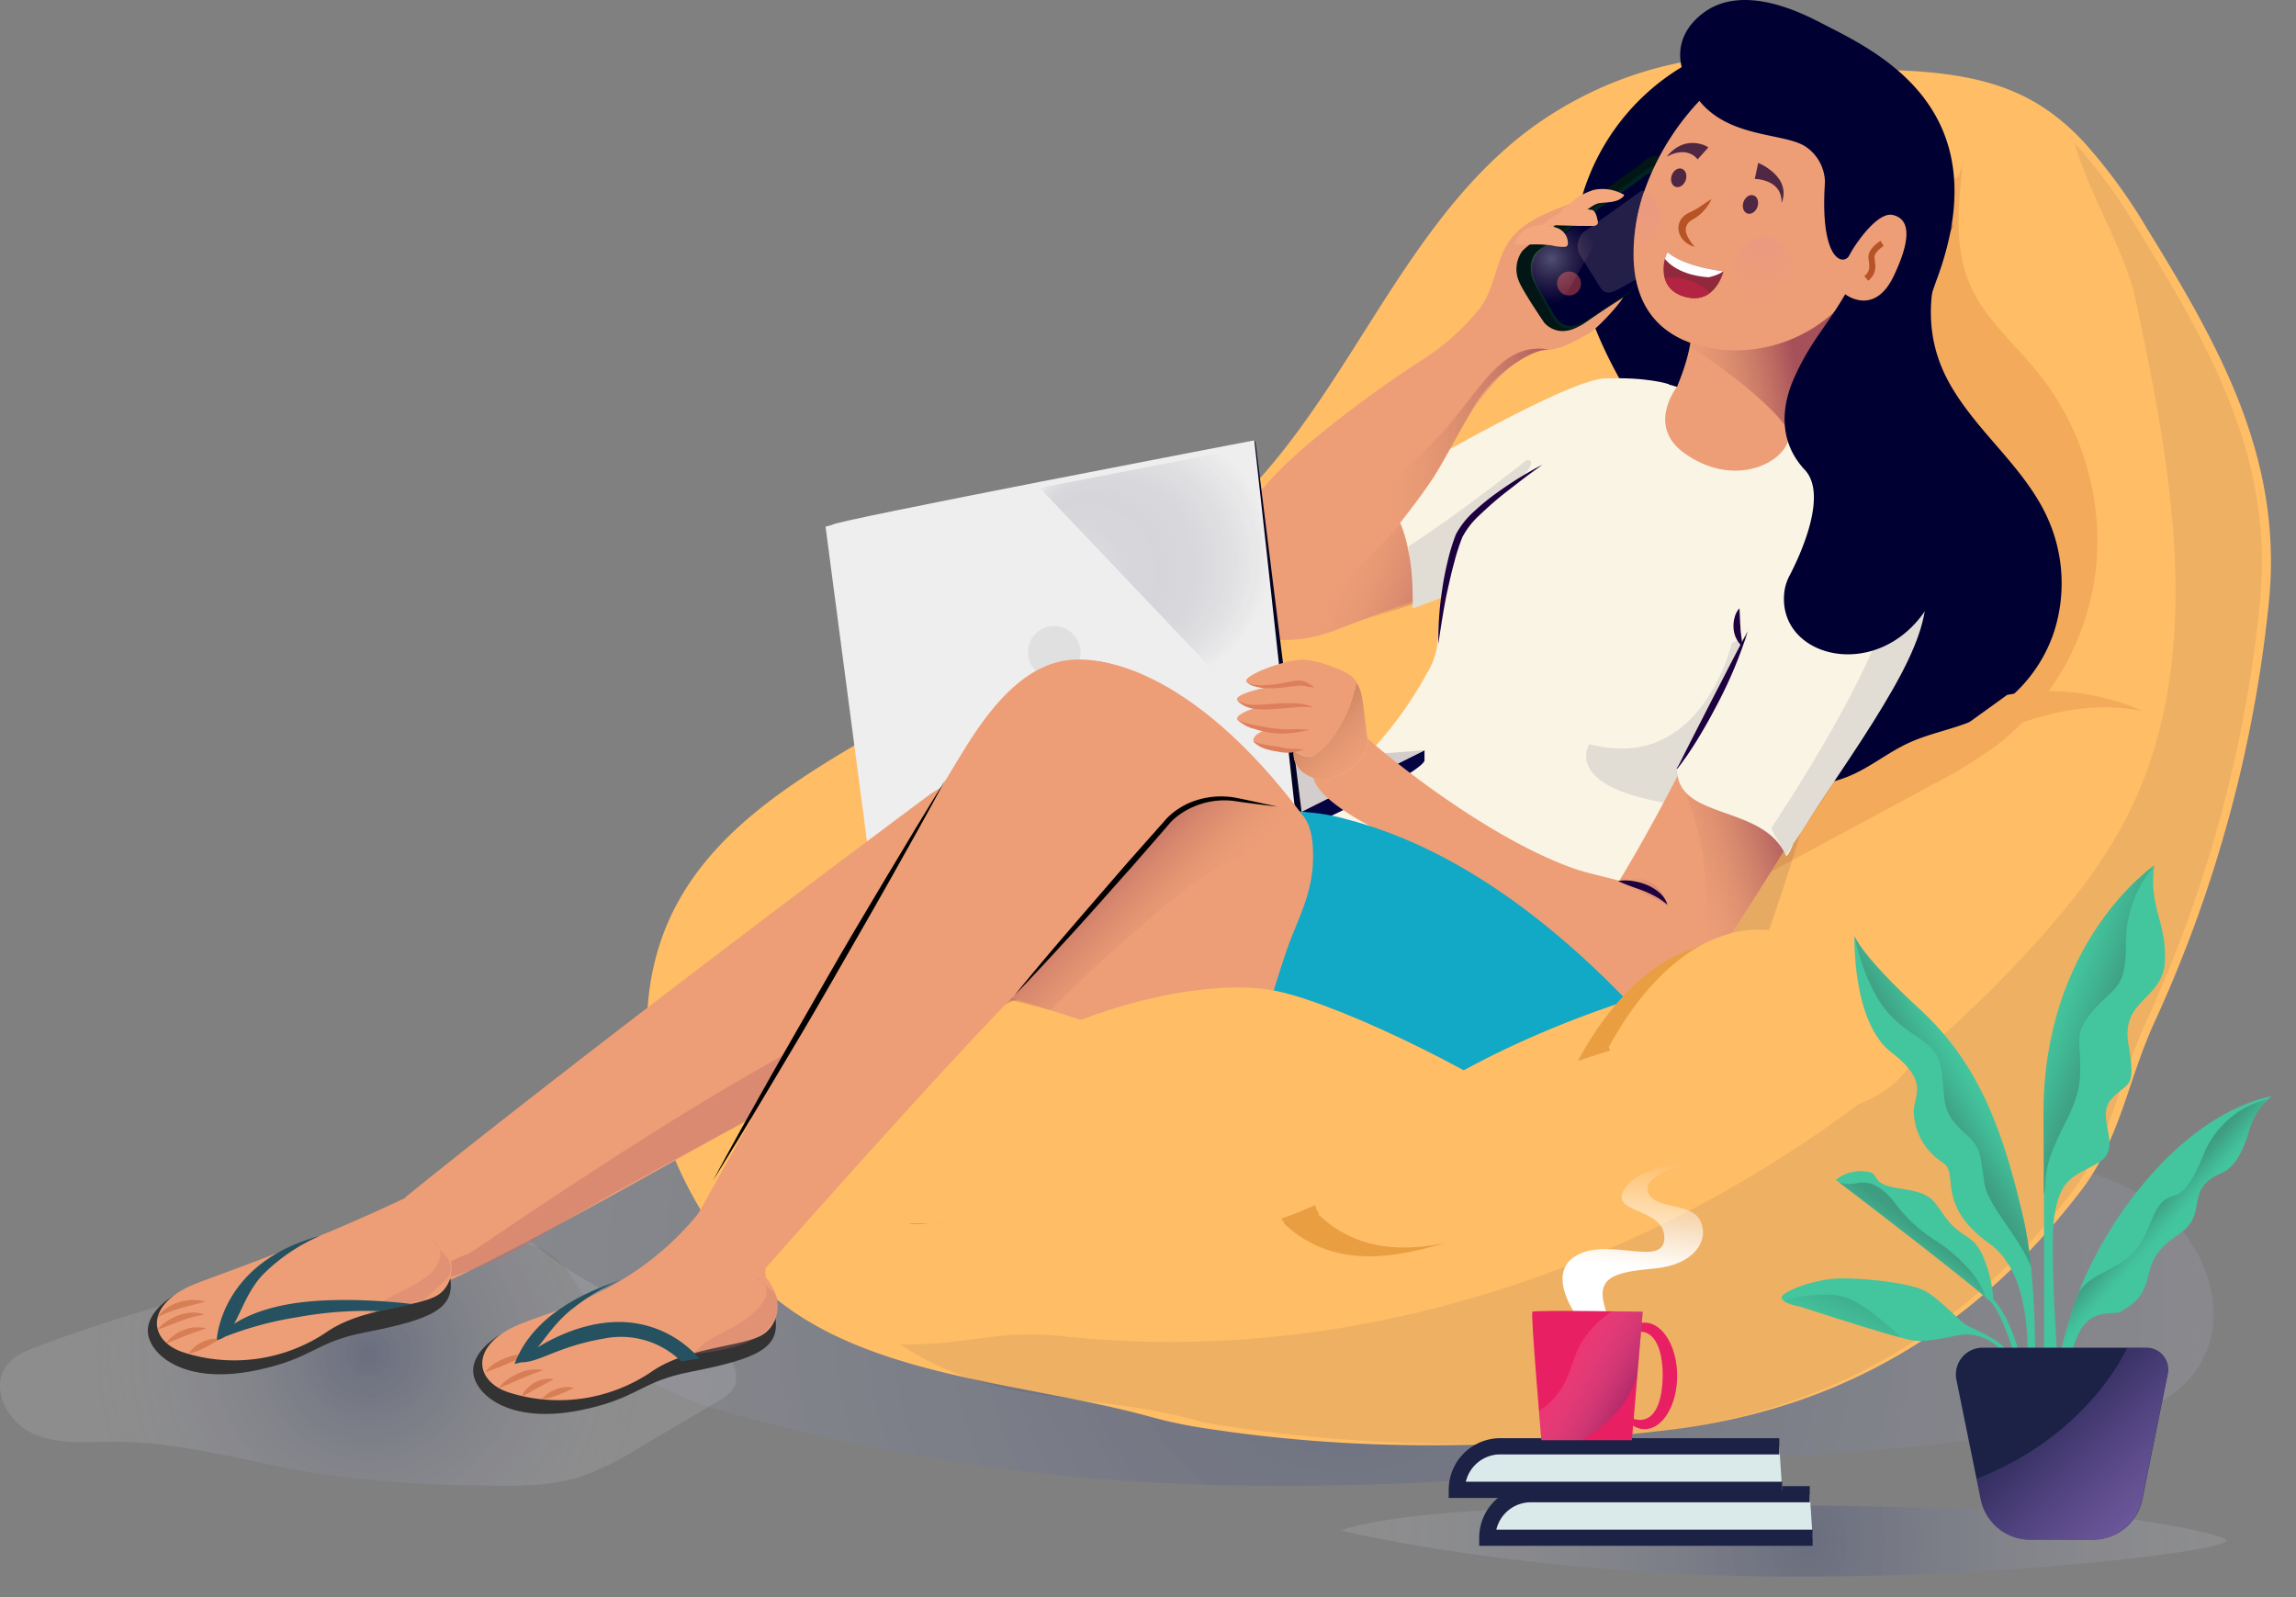 <svg xmlns="http://www.w3.org/2000/svg" xmlns:xlink="http://www.w3.org/1999/xlink" viewBox="0 0 378.63 263.44"><rect x="0" y="0" width="378.63" height="263.44" fill="#808080" stroke="none"/><defs><style>.cls-1,.cls-30{fill:none;}.cls-2{fill:#faba92;}.cls-3{fill:url(#radial-gradient);}.cls-4{fill:#ffbd66;}.cls-5{fill:#f4aa5b;}.cls-6{opacity:0.07;}.cls-13,.cls-46,.cls-7{fill:#00003f;}.cls-8{fill:#003;}.cls-9{fill:url(#radial-gradient-2);}.cls-10{fill:#ed9e77;}.cls-11{opacity:0.33;fill:url(#linear-gradient);}.cls-12{fill:#f9f4e4;}.cls-13{opacity:0.1;}.cls-14,.cls-32{opacity:0.9;}.cls-14{fill:url(#linear-gradient-2);}.cls-15{fill:#040442;}.cls-16{fill:#d3cdcd;}.cls-17{fill:#020223;}.cls-18{fill:#eee;}.cls-19{fill:#e0e0e0;}.cls-20{fill:#011615;}.cls-21{fill:#022321;}.cls-22{fill:#ccb1b0;opacity:0.18;}.cls-23{fill:url(#linear-gradient-3);}.cls-24{fill:url(#radial-gradient-3);}.cls-25{clip-path:url(#clip-path);}.cls-26{fill:#91293c;}.cls-27{fill:#fffeff;}.cls-28{fill:#b22442;}.cls-29{fill:#b85326;}.cls-30{stroke:#b85326;stroke-width:1px;}.cls-30,.cls-73{stroke-miterlimit:10;}.cls-31{fill:#ed8b0a;}.cls-32{fill:url(#linear-gradient-4);}.cls-33{fill:#006;}.cls-34{fill:#0f3c72;}.cls-35,.cls-39{fill:#c0706a;}.cls-35,.cls-52{opacity:0.44;}.cls-36{fill:#333;}.cls-37{fill:#255160;}.cls-38{opacity:0.25;}.cls-40,.cls-48{opacity:0.43;}.cls-41{fill:#ba5427;}.cls-42{fill:#4f2743;}.cls-43{fill:#1c003f;}.cls-44{fill:#4b2d1a;}.cls-45{fill:#11a9c5;}.cls-46{opacity:0.64;}.cls-47{opacity:0.29;fill:url(#linear-gradient-5);}.cls-48{fill:#ff5c50;}.cls-49{opacity:0.31;fill:url(#radial-gradient-4);}.cls-50{fill:#f4a77d;}.cls-51{fill:url(#radial-gradient-5);}.cls-52{fill:url(#radial-gradient-6);}.cls-53{fill:#ea9e42;}.cls-54{clip-path:url(#clip-path-2);}.cls-55{clip-path:url(#clip-path-3);}.cls-56{fill:url(#linear-gradient-6);}.cls-57{fill:#dd7f5b;}.cls-58{fill:url(#radial-gradient-7);}.cls-59{fill:#43c59e;}.cls-60{clip-path:url(#clip-path-4);}.cls-61{fill:url(#linear-gradient-7);}.cls-62{clip-path:url(#clip-path-5);}.cls-63{fill:url(#linear-gradient-8);}.cls-64{clip-path:url(#clip-path-6);}.cls-65{fill:url(#linear-gradient-9);}.cls-66{clip-path:url(#clip-path-7);}.cls-67{fill:url(#linear-gradient-10);}.cls-68{clip-path:url(#clip-path-8);}.cls-69{fill:url(#linear-gradient-11);}.cls-70{fill:#1b2246;}.cls-71{clip-path:url(#clip-path-9);}.cls-72{opacity:0.6;fill:url(#linear-gradient-12);}.cls-73{fill:#daeaea;stroke:#1b2246;stroke-width:2.67px;}.cls-74{fill:url(#linear-gradient-13);}.cls-75{fill:#e91f63;}.cls-76{fill:url(#linear-gradient-14);}.cls-77{fill:url(#linear-gradient-15);}</style><radialGradient id="radial-gradient" cx="221.81" cy="214.72" r="239.04" gradientUnits="userSpaceOnUse"><stop offset="0" stop-color="#38447a" stop-opacity="0.3"/><stop offset="1" stop-color="#fff" stop-opacity="0.1"/></radialGradient><radialGradient id="radial-gradient-2" cx="60.72" cy="223.22" r="45.63" xlink:href="#radial-gradient"/><linearGradient id="linear-gradient" x1="561.15" y1="50.69" x2="578.72" y2="50.69" gradientTransform="translate(-287.14 -158.99) rotate(21.48)" gradientUnits="userSpaceOnUse"><stop offset="0.22" stop-color="#d9936c" stop-opacity="0"/><stop offset="0.99" stop-color="#a6515a"/></linearGradient><linearGradient id="linear-gradient-2" x1="220.59" y1="74.86" x2="256.04" y2="74.86" gradientTransform="matrix(1, 0, 0, 1, 0, 0)" xlink:href="#linear-gradient"/><linearGradient id="linear-gradient-3" x1="488.35" y1="165.32" x2="509.8" y2="153" gradientTransform="translate(-135.65 -251.58) rotate(19.05)" gradientUnits="userSpaceOnUse"><stop offset="0.22" stop-color="#da946c" stop-opacity="0"/><stop offset="0.99" stop-color="#a65059"/></linearGradient><radialGradient id="radial-gradient-3" cx="271.89" cy="33.72" r="10.3" gradientUnits="userSpaceOnUse"><stop offset="0" stop-color="#ec9981"/><stop offset="0.78" stop-color="#ec9981" stop-opacity="0"/></radialGradient><clipPath id="clip-path"><path class="cls-1" d="M275,41.57s2,2.2,9.22,3.18c0,0-1.24,5.34-6,4.29S274,43.38,275,41.57Z"/></clipPath><linearGradient id="linear-gradient-4" x1="447.32" y1="232.55" x2="467.4" y2="220.02" gradientTransform="translate(-100.97 -190.44) rotate(14.6)" xlink:href="#linear-gradient"/><linearGradient id="linear-gradient-5" x1="110.8" y1="482.65" x2="119.37" y2="482.65" gradientTransform="matrix(1, 0.05, -0.05, 1, 178.53, -340.31)" xlink:href="#linear-gradient"/><radialGradient id="radial-gradient-4" cx="255.82" cy="42.68" r="9.66" gradientUnits="userSpaceOnUse"><stop offset="0" stop-color="#fff"/><stop offset="0.78" stop-color="#ec9981" stop-opacity="0"/></radialGradient><radialGradient id="radial-gradient-5" cx="855.78" cy="-929.48" r="12.05" gradientTransform="matrix(0.42, 0.85, -0.9, 0.39, -900.62, -322.19)" xlink:href="#radial-gradient-3"/><radialGradient id="radial-gradient-6" cx="-756.04" cy="306.11" fx="-778.335" r="22.46" gradientTransform="matrix(0.94, -0.27, 0.26, 0.96, 820.97, -406.42)" gradientUnits="userSpaceOnUse"><stop offset="0" stop-color="#fff"/><stop offset="0.95" stop-color="#03002a" stop-opacity="0"/></radialGradient><clipPath id="clip-path-2"><path class="cls-2" d="M225.55,122s-.5-2.64-.85-6.32c-.64-6.85-7.95-5.75-10.63-4.85s-2,2-1,2.62c0,0-3.82,1.06-1,3.39,0,0-3.2,1.33-.69,3.22,0,0-2.74,1.22-.57,2.94,2-.29,2.54.86,2.54.86a3.91,3.91,0,0,0,1.29,3.33,6.3,6.3,0,0,0,3.86,1.43S225.25,127.22,225.55,122Z"/></clipPath><clipPath id="clip-path-3"><path class="cls-1" d="M225.43,121.69a45.88,45.88,0,0,0-.86-6.91c-1.19-5.85-7.81-4.85-10.49-3.94s-2,2-1,2.62c0,0-3.82,1.06-1,3.39,0,0-3.2,1.33-.69,3.22,0,0-10.3.37-.57,2.94,2-.29,2.54.86,2.54.86a3.91,3.91,0,0,0,1.29,3.33,6.3,6.3,0,0,0,3.86,1.43S225.13,126.9,225.43,121.69Z"/></clipPath><linearGradient id="linear-gradient-6" x1="364.66" y1="567.59" x2="344.37" y2="555.58" gradientTransform="matrix(0.96, 0.29, -0.29, 0.96, 39.29, -518.07)" gradientUnits="userSpaceOnUse"><stop offset="0.22" stop-color="#d9936c" stop-opacity="0"/><stop offset="0.98" stop-color="#975a40"/></linearGradient><radialGradient id="radial-gradient-7" cx="-998.98" cy="254.07" r="110.87" gradientTransform="translate(1017.48) scale(0.72 1)" xlink:href="#radial-gradient"/><clipPath id="clip-path-4"><path class="cls-1" d="M302.75,194.58S323,210,327.94,214.38c0,0,1.94.83,4.89,11.19l.66-.16s-1.17-7-4.78-11.17a21.42,21.42,0,0,0-1.91-7.54c-1.68-3.22-3.38-2.59-5.75-5.65s-2.11-4.22-7.54-5-3.33-2.43-5.45-2.79A6.55,6.55,0,0,0,302.75,194.58Z"/></clipPath><linearGradient id="linear-gradient-7" x1="-1007.36" y1="-66.74" x2="-998.82" y2="-72.87" gradientTransform="matrix(0.95, -0.32, 0.32, 0.95, 1288.29, -49.34)" gradientUnits="userSpaceOnUse"><stop offset="0.32" stop-color="#43c59e" stop-opacity="0"/><stop offset="0.4" stop-color="#42bd98" stop-opacity="0.19"/><stop offset="0.53" stop-color="#41b190" stop-opacity="0.48"/><stop offset="0.67" stop-color="#3fa889" stop-opacity="0.7"/><stop offset="0.79" stop-color="#3fa184" stop-opacity="0.87"/><stop offset="0.9" stop-color="#3e9d81" stop-opacity="0.97"/><stop offset="0.99" stop-color="#3e9c80"/></linearGradient><clipPath id="clip-path-5"><path class="cls-1" d="M302.9,210.86c4.13-.19,11.82.73,14.29,1.91s5.89,5.14,7.22,5.82,5,2.25,6.18,3.73a22.08,22.08,0,0,1,2.22,4.21l-.54.06a13.54,13.54,0,0,0-2.45-4.11,7.84,7.84,0,0,0-5.71-2.4c-1.76.06-5.73,1.37-8.52,1s-18.7-5.59-18.7-5.59-2.5-.36-3.05-1.32S298.78,211.06,302.9,210.86Z"/></clipPath><linearGradient id="linear-gradient-8" x1="-239.05" y1="169.2" x2="-229.06" y2="152.38" gradientTransform="translate(514.78 28.06) rotate(-7.41)" xlink:href="#linear-gradient-7"/><clipPath id="clip-path-6"><path class="cls-1" d="M355.25,142.75S336.81,155.23,337,184s0,53.79,0,53.79h3.27s-2.5-30-1.54-36.88,3.31-6.79,7.4-9.22-.67-7.3,2-10.37,4.23-1.35,2.88-9,5.7-7.3,6-13.83S354.29,149.66,355.25,142.75Z"/></clipPath><linearGradient id="linear-gradient-9" x1="5242.61" y1="164.23" x2="5226.48" y2="170.58" gradientTransform="matrix(-1, 0, 0, 1, 5575.34, 0)" xlink:href="#linear-gradient-7"/><clipPath id="clip-path-7"><path class="cls-1" d="M305.82,154.37s-.42,14.19,6.07,19.17,3.59,7.15,3.71,10.05a10.35,10.35,0,0,0,4.73,8.11c2.91,1.74-1.32,6.87,7.7,13.36s6.08,25.14,5.2,33.7l1.83.19s1.92-23.79-1.44-38.26c-3.43-14.77-7.48-25.49-17.09-34.3S305.82,154.37,305.82,154.37Z"/></clipPath><linearGradient id="linear-gradient-10" x1="330.64" y1="176.7" x2="318.82" y2="183.77" gradientTransform="matrix(1, 0, 0, 1, 0, 0)" xlink:href="#linear-gradient-7"/><clipPath id="clip-path-8"><path class="cls-1" d="M374.67,180.77a10.48,10.48,0,0,0-3.68,5.41c-1,3.42-2.32,6.29-4.6,7.26-6.4,2.72-2.08,6.64-6.92,10-2.61,1.8-4.27,3.23-5,6.23-.92,3.81-1.8,5-5,6.77-.62.34-4.61-.65-6.55,3.21-2.66,5.29-3.36,16-3.33,17.57h-1.46a71.38,71.38,0,0,1,5.19-25.42C349.37,197.61,361.6,183.48,374.67,180.77Z"/></clipPath><linearGradient id="linear-gradient-11" x1="361.05" y1="203.28" x2="355.17" y2="197.93" gradientTransform="matrix(1, 0, 0, 1, 0, 0)" xlink:href="#linear-gradient-7"/><clipPath id="clip-path-9"><path class="cls-1" d="M345.09,253.93H334.82a8.35,8.35,0,0,1-8.19-6.69l-4.12-20.33a3.88,3.88,0,0,1,3.8-4.65h27.61a3.6,3.6,0,0,1,3.53,4.32l-4.18,20.66A8.35,8.35,0,0,1,345.09,253.93Z"/></clipPath><linearGradient id="linear-gradient-12" x1="329.53" y1="223.61" x2="360.22" y2="255.49" gradientUnits="userSpaceOnUse"><stop offset="0.04" stop-color="#2fb5be" stop-opacity="0"/><stop offset="0.07" stop-color="#58348c" stop-opacity="0.11"/><stop offset="0.25" stop-color="#744ea7" stop-opacity="0.41"/><stop offset="0.41" stop-color="#8862bb" stop-opacity="0.63"/><stop offset="0.49" stop-color="#9069c3" stop-opacity="0.72"/><stop offset="0.63" stop-color="#9d75cf" stop-opacity="0.84"/><stop offset="0.77" stop-color="#a77ed8" stop-opacity="0.93"/><stop offset="0.9" stop-color="#ad84de" stop-opacity="0.98"/><stop offset="0.99" stop-color="#af86e0"/></linearGradient><linearGradient id="linear-gradient-13" x1="271.95" y1="185.88" x2="269" y2="209.14" gradientUnits="userSpaceOnUse"><stop offset="0.22" stop-color="#fff" stop-opacity="0"/><stop offset="0.99" stop-color="#fff"/></linearGradient><linearGradient id="linear-gradient-14" x1="268.46" y1="230.34" x2="258.47" y2="224.57" xlink:href="#radial-gradient"/><linearGradient id="linear-gradient-15" x1="196.54" y1="155.4" x2="184.37" y2="143.23" gradientUnits="userSpaceOnUse"><stop offset="0.19" stop-color="#d8916b" stop-opacity="0"/><stop offset="0.99" stop-color="#a6515a" stop-opacity="0.5"/></linearGradient></defs><title>call_back_footer_illustration</title><g id="Layer_2" data-name="Layer 2"><g id="Layer_1-2" data-name="Layer 1"><path class="cls-3" d="M359.37,229.1c10.9-9.64,4.63-25.93-6.53-32.16-10.33-5.77-23.51-7.52-35.19-6.81h0c-6.64.42-13.06,2.29-19.41,4.16-59.24,17.45-84.46,18.49-146.43,22.89-9.37.67-29.51-29.07-38.24-32.31-11.35-4.21-25.14,17.91-35,21.62,16.67-6.3,16.37,10.12,24.94,18.69,5.88,4.74,13.52,7.08,21,9,48.9,12.77,90.11,12.88,149.79,7.5,15.1-1.36,30.29-1.89,45.36-3.52,7.08-.76,14-2.07,21.06-3.23,5.81-1,12.65-1.24,17.51-5Q358.84,229.57,359.37,229.1Z"/><path class="cls-4" d="M374.08,100.09a218.23,218.23,0,0,1-18.68,68.25c-4.46,9.63-5.76,19.59-12.21,28-17.49,22.87-39.67,36.1-68.25,39.52-25.91,3.1-51,3.69-77.11-.45a73.2,73.2,0,0,1-7.94-1.71c-22.1-6.1-49.62-6.44-65.62-22.87s-23.54-43.06-12-62.89c7.08-12.21,19.8-19.84,32-27L176,102.46c9.44-5.51,19-11.09,26.93-18.59,19.14-18,27.66-45.72,48.42-61.87a62.25,62.25,0,0,1,48.83-11.92l9,1.42c17,.19,26.07,3,34.42,11.88A88.66,88.66,0,0,1,354,37.59C366.54,57.92,376.72,76.33,374.08,100.09Z"/><path class="cls-5" d="M323.67,27.19c-.75,6.61-1.45,13.58,1.17,19.69,2.44,5.7,7.42,9.83,11.31,14.66a44.29,44.29,0,0,1,9.48,32.3,43.05,43.05,0,0,1-16.57,29.24,83.87,83.87,0,0,1-10.89,6.6l-26.34,14.2c-1.48-1.6-1-4.13-.31-6.21A138.17,138.17,0,0,1,305,107.8c3.16-5.24,6.71-10.35,8.56-16.18,1.75-5.53,1.87-11.43,1.85-17.23q0-11-.69-22c-.26-4.39-.59-8.86.44-13.14s3.67-8.42,7.76-10.06"/><g class="cls-6"><path class="cls-7" d="M372.59,100.31a218.23,218.23,0,0,1-18.68,68.25c-4.46,9.63-5.76,19.59-12.21,28-17.49,22.87-39.67,36.1-68.25,39.52a258.59,258.59,0,0,1-74.72-1.44c-18.49-5.38-34.23-2.2-50.29-12.93,11.84.18,15.42-2.56,27.19-1.31,59.24,6.28,119.68-20.34,159.7-64.48,5.95-6.57,11.54-13.56,15.53-21.46,13.08-25.89,7.32-56.87,1.27-85.24-1.72-8-7.78-17.42-10-25.63a88.66,88.66,0,0,1,10.38,14.2C365.06,58.13,375.24,76.54,372.59,100.31Z"/></g><path class="cls-8" d="M322.18,36.77c-6.45,13.44-3.35,22.24,0,27.63,4.47,7.29,11.59,12.82,15.26,20.55a26.15,26.15,0,0,1,1.2,19.52,24.38,24.38,0,0,1-13.18,14.34c-3.45,1.48-7.23,2.12-10.65,3.69s-6.15,3.86-9.47,5.32a20.1,20.1,0,0,1-7.93,1.72c-1-4.38-.13-9,1.4-13.22s3.68-8.2,5.32-12.38a55,55,0,0,0,3.72-17.09c.46-8.45-1-17.07.89-25.31a13,13,0,0,1,3.15-6.46c1.85-1.83,3-5.16,5.47-5.93"/><path class="cls-9" d="M86.68,201.37c-11.44,4.67-23.89,6.09-36,8.34A263.26,263.26,0,0,0,6.34,222c-2,.73-4,1.57-5.27,3.24-2.75,3.69.18,9.3,4.37,11.19s9,1.35,13.6,1.35c11,0,21.79,3.33,32.69,5.12A198.71,198.71,0,0,0,80.58,245c5,.09,10.16.1,15-1.41a48.66,48.66,0,0,0,9.86-4.84L118.55,231a6,6,0,0,0,2.59-2.32,4.7,4.7,0,0,0-.48-4.14c-2.87-5.3-9.44-7.07-15.08-9.19A61,61,0,0,1,85,202.45"/><path class="cls-8" d="M279.21,10a37.13,37.13,0,0,0-17.64,20.32c-5.42,14.82,4.66,30.45,7.24,35.28s10,6.19,11.75-4.14S291.62,3,279.21,10Z"/><path class="cls-10" d="M238.52,97.44s-8.33,2.45-16.94,6-16.4,2.67-20.47-3.12c-3.66-5.21,7.16-16.35,34.47-24.22C235.58,76.08,266.94,72,238.52,97.44Z"/><path class="cls-11" d="M231,86.5l-18.21,16.44,1.08,2.59s16.79-5,18.85-5.84S231,86.5,231,86.5Z"/><path class="cls-12" d="M275.18,63.35s-3.53-1.22-10.61-.93-38.86,19.36-38.86,19.36,7.54-.74,7.24,18.59l21.32-8.12c12.14-7,20-11.84,20.82-20.74C275.4,68,277,67.58,275.18,63.35Z"/><path class="cls-13" d="M251.73,75.89s-11,8.82-19.48,14.22c0,0,.59,4.45.71,10.26l9.48-3.71s9.51-15.23,9.88-16.32.21-2.6-1.53-1.41C250.79,78.94,253.91,75.74,251.73,75.89Z"/><path class="cls-10" d="M278.9,54.16s.43,3-2.36,9.66c0,0-10-.26-14,.47s-7.62,28.64,22.56,25.4,14-17.92,14-17.92l6.74-24.23S292.86,58.38,278.9,54.16Z"/><path class="cls-12" d="M276.54,63.82s-5.14,6.48,1.35,11c9,6.32,18,.54,17.06-3.7,0,0,20.79,7.93,22.11,12.89.87,3.28-7.39,41.76-48.26,84.59q-1.16,1.21-2.23,2.5a120.69,120.69,0,0,1-13.93,13.76L204,138.05s19-4.55,31.35-27.06a12.21,12.21,0,0,0,1.8-6.09c.22-5,1.58-17.62,8.24-22.1,10.68-7.18,9.47-5.45,12-10.9s1.72-6.68,5.12-7.78C270.67,61.48,276.54,63.82,276.54,63.82Z"/><path class="cls-10" d="M268.41,47.52c.11-1.15-.05-13.93-.65-14.68a4,4,0,0,0-1.61-1.11c-1.64-.57-4.19.6-5.62,1.22-4.12,1.77-8.68,2.89-11.45,6.54-2.52,3.34-2.58,8.66-5.41,11.79a38.44,38.44,0,0,1-9.14,8.07,189.75,189.75,0,0,0-18.28,13.44c-18.41,15.26-15.8,26.21-13.84,28.05s9.77.93,19.07-5.5a46.58,46.58,0,0,0,9.78-9.58c1.45-1.82,2.82-3.71,4.17-5.6,2.88-4,4.74-8.62,7.51-12.69,2.29-3.36,7-8.92,11.14-9.67l.25,0q.57-.09,1.15-.13C257.7,57.5,260,56.1,262,55,263.3,54.32,268.25,49.18,268.41,47.52Z"/><path class="cls-14" d="M256,57.74s-1.32-.55-4.3,1.08a23.14,23.14,0,0,0-8.6,8.07s-7.53,14-10.2,16.61c-1.41,1.39-6.24,7.51-6.94,8.28s-8,1.27-4.44-4.11,12.07-11,18-18.31S248.72,56.2,256,57.74Z"/><path class="cls-15" d="M214.43,133.88l20.48-10.14,0,1.65c0,1.65-17.93,10.83-20.24,11.15-9,1.25-50.27,4.88-70.14,6.11-1.28.08-1.34-1.94-1.34-1.94l66.56-5.54A12.9,12.9,0,0,0,214.43,133.88Z"/><path class="cls-16" d="M234.91,123.74l-50.61,3.76-3.85.11S165,138,164,138s50.61-4.09,50.61-4.09Z"/><path class="cls-17" d="M214.64,133.9s.05,2-4.17.12c-4-1.77-4.16-60.41-4.16-60.41s.53-2.16.8-.12"/><path class="cls-18" d="M137.3,86.54c-.75-.47,69.55-13.92,69.55-13.92l6.85,62.22-70.47,5.87-7.09-53.85Z"/><path class="cls-19" d="M178.19,107.57a4.33,4.33,0,1,1-4.45-4.33A4.41,4.41,0,0,1,178.19,107.57Z"/><path class="cls-20" d="M274.52,26.09s-1.91-.94-3.18.3S252.15,39.88,251,41.46a5.07,5.07,0,0,0-.55,4.84c.57,1.59,4.19,6.89,4.19,6.89s2.31,3,6.35.24,7.74-5,7.74-5Z"/><path class="cls-21" d="M274.31,27.69a2.66,2.66,0,0,0-2.85.28c-1.14,1.13-17.27,12.28-18.27,13.71a4.63,4.63,0,0,0-.51,4.38c.5,1.44,3.51,6.53,3.51,6.53s1.68,3.11,5.32.57,7.57-5.24,7.57-5.24Z"/><path class="cls-8" d="M273.94,28.84s-1.68-.82-2.78.23S254.44,40.5,253.48,41.84A4.24,4.24,0,0,0,253,46c.51,1.37,3.5,6.23,3.5,6.23s1.68,3,5.2.6,7.33-4.87,7.33-4.87Z"/><path class="cls-22" d="M263.81,47.25l-3.25-5.17a3.1,3.1,0,0,1,1.16-4.21l8.79-6.29c1.48-.84.82,2.44,1.66,3.92l2.42,4.26A3.1,3.1,0,0,1,273.42,44l-6.23,3.54C265.71,48.35,264.64,48.73,263.81,47.25Z"/><path class="cls-23" d="M303.4,46.69s3.58,4.58,1.72,9.09S295,71.1,295,71.1s-2.57-5-16.45-14.05Z"/><path class="cls-10" d="M312.55,47.88a5.1,5.1,0,0,1-7.63,1,24.17,24.17,0,0,1-21.24,8.76c-2.54-.38-14.81-1.49-14.28-16.7v-.07a32.41,32.41,0,0,1,1.73-9.26,41.9,41.9,0,0,1,10.53-16.4c16.47-14.8,26.22,15.89,31,18.16S315.65,43.95,312.55,47.88Z"/><path class="cls-24" d="M273.79,37a4.8,4.8,0,0,1-4.39,3.92v-.07a32.41,32.41,0,0,1,1.73-9.26A4.81,4.81,0,0,1,273.79,37Z"/><g class="cls-25"><path class="cls-26" d="M275,41.57s2,2.2,9.22,3.18c0,0-1.24,5.34-6,4.29S274,43.38,275,41.57Z"/><path class="cls-27" d="M274.46,42.54s1.65,2.77,7.27,3.19c0,0,2.41-.4,3.38-1.87l-10.56-3.67S273.92,41.69,274.46,42.54Z"/><path class="cls-28" d="M274.46,45.78a9.9,9.9,0,0,1,5.89,1.29c3.34,1.76,1.33,3.19,1.33,3.19s-5.27.31-6.78-2.34S274.46,45.78,274.46,45.78Z"/></g><path class="cls-29" d="M282.23,32.85a7.37,7.37,0,0,1-1.62,2.28,6.89,6.89,0,0,1-1.16.89c-.1.07-.22.12-.32.18l-.24.14a1.9,1.9,0,0,0-.4.34,1.79,1.79,0,0,0-.38,1.87,6.17,6.17,0,0,0,1.4,2.16A3.74,3.74,0,0,1,277.16,39a2.84,2.84,0,0,1-.37-1.63,2.72,2.72,0,0,1,.74-1.59,3.21,3.21,0,0,1,.67-.52l.36-.2.29-.13a12.43,12.43,0,0,0,1.13-.61C280.71,33.88,281.45,33.27,282.23,32.85Z"/><path class="cls-30" d="M310.37,40.14s-1.92,1.16-1.75,2.43.43,2.27-.85,3.35"/><path class="cls-13" d="M276.67,188.17c2-9.16,10.56-13.8,24.64-66.21,7-26-15.69-15.94-15.69-15.94s-5,21.69-23.52,16.69c0,0-4.52,6.86,12.82,9.74,0,0-2.88,27.49-19,36.16C255.95,168.61,256,191.18,276.67,188.17Z"/><path class="cls-10" d="M225.47,121.74c2.78,2.55,19.51,16.33,34,21.46,5.56,2,13.74,2.14,14.83,7.9a6.55,6.55,0,0,1,.11.95c.33,8.1-9.79,14.65-18.8,9.43s-28.88-24.85-28.88-24.85-14.15-6.83-9.1-10.89a33.45,33.45,0,0,1,7-3.86"/><path class="cls-31" d="M297.82,130.58a1.51,1.51,0,0,1-2.11.59l1.2-2.44S298.22,129.77,297.82,130.58Z"/><path class="cls-10" d="M298.78,132.12s-15.58,28-21.4,32.34c-7.32,5.44-22.65.81-11.48-17.32s18.62-35.84,20.2-38.53S298.78,132.12,298.78,132.12Z"/><path class="cls-32" d="M300.08,130.33s-14,24.46-21.19,32.3l-.42.47a11.78,11.78,0,0,1-4.23,2.87,9.31,9.31,0,0,1-6.82,0s10.77-1.81,12.58-8.67c4.27-16.2-3.63-29.85-3.63-29.85Z"/><path class="cls-12" d="M300.68,76.42s12.4,6.6,16.22,17.43c3,8.64-3.5,18.82-16.6,38.28-1.5,2.23-2.77,4.51-4.52,6.94,0,0-1.05,2.52-1.29,2-3.75-8.57-18.12-5.69-17.93-14.39l12.52-23.33Z"/><path class="cls-13" d="M292.09,136.58s19.18-28.28,20.48-41.49c0,0,.6-7.38,1.9-6.32,1,.82,5,3.19,2.95,12.9-1.06,5.06-4.2,10.65-7.43,15.6-3.05,4.69-8.12,13-15.5,23.79C294.49,141,293,138.37,292.09,136.58Z"/><path class="cls-8" d="M300.95,30.06a7.18,7.18,0,0,0-3.38-6C294,21.91,285,22.72,280.14,16.5s-3.42-11.2.7-14.33S291.3-.9,300.05,3.65s29.89,13.66,19.42,42.22,6.82,24.21,1.49,46.65c-5.1,21.51-28.26,17.83-26.7,5.06a7.88,7.88,0,0,1,.86-2.66c1.64-3.15,6.42-13.28,2.5-17.44-4.66-5-3.61-11-1.74-15.17,2.7-6.05,5.35-8.47,8.41-13.79,0,0,4.77,3.77,8-3s2.37-9.5-.16-10.07-6.22,4.83-7.15,6.64S300.08,43.12,300.95,30.06Z"/><path class="cls-33" d="M185.45,148.17a44.71,44.71,0,0,1,7.1,39.75l31.27,2.56s19.26,1.7,24-6.7c7.6-13.45,3.43-25.88-12-33.74S185.45,148.17,185.45,148.17Z"/><path class="cls-34" d="M150,200.6c7.22-7.31,14.62-14.63,23.51-19.78s19.55-8,29.55-5.65c10.41,2.44,18.72,10,26.53,17.31a52.43,52.43,0,0,1-14.49,5.47,104.76,104.76,0,0,1-17.34,1.76L150,201.87"/><path class="cls-7" d="M210.87,173.89v.54A14.67,14.67,0,0,1,207.05,159l11.54,3.19s1.11,6.76-7.72,11.7C210.17,174.28,211.66,174,210.87,173.89Z"/><path class="cls-35" d="M189.9,157.22S203.34,167.44,213,176c5.21,4.63,15.44,18.78,36.6,16.11,0,0,7.74-1.27,11.89-5.5,0,0-12.91,8.53-46-16.48S180.33,147.48,180,148,183.88,150.31,189.9,157.22Z"/><path class="cls-10" d="M189.14,135.84c-4.35-6.65-24.17-13.49-36.28-4.46-59.15,44.09-85.92,66-85.92,66a51.17,51.17,0,0,0-.66,6.61c-.3,5,3.49,9,7,7.53,16.13-7,71.52-39.25,71.52-39.25s22.55-8.13,31.76-9.34C176.56,162.9,198.93,150.79,189.14,135.84Z"/><path class="cls-35" d="M178.73,157.63s-2.84-2.77-27.78,6.05c-24.63,8.71-71.74,42.11-73.7,43.1a23.79,23.79,0,0,0-6.86,3.78c-4.1,3.09-7.33,3.09-9.67,4.53l17.39-5.74A51.24,51.24,0,0,0,88.87,204c17.21-10.75,58.64-31.76,58.64-31.76C172,165.17,178.73,157.63,178.73,157.63Z"/><path class="cls-36" d="M28.85,213.56s-4.56,2.43-4.47,6S30,228.52,42.21,226c9.6-2,9.52-4.63,18.05-6.28,11.24-2.17,14.69-4,14-8.84-.6-4.07-8.22-8.72-15.24-6.26S28.85,213.56,28.85,213.56Z"/><path class="cls-10" d="M67.73,197.13C50,205.62,35.1,210.48,31.57,212c-7.7,3.39-7,9.11-1.42,11A27.23,27.23,0,0,0,54,219.59c5.91-4,15-4,18.18-6,2.32-1.42,3.64-5.53.25-9.45,2.66-7.58,11.15-4.49,11.15-4.49S88.76,187.08,67.73,197.13Z"/><path class="cls-37" d="M35.74,221s.53-12.76,17-17.17a30.31,30.31,0,0,0-9,6C39.6,213.72,39,220.63,35.74,221Z"/><g class="cls-38"><path class="cls-39" d="M71.55,204.47A12.53,12.53,0,0,0,73.4,207a3.35,3.35,0,0,1,.86,2.87,4.06,4.06,0,0,1-1.31,1.73l-3.12,2.85c-.33.3-.77,0-1.16.18A3.79,3.79,0,0,1,67,215c-1.73.08-3.45.93-6.58,1.9,2.46-3,6.68-3.93,9.8-6.28a5.81,5.81,0,0,0,2.26-2.94,2.87,2.87,0,0,0-1.19-3.28"/></g><path class="cls-37" d="M35.74,221s2.37-4.35,12.38-6c8.76-1.41,20,.08,20,.08s-4.5.89-5.49,1.15a62.4,62.4,0,0,0-13.58,1A56.93,56.93,0,0,0,35.74,221Z"/><g class="cls-40"><path class="cls-41" d="M26.07,217.17a4.73,4.73,0,0,1,1.54-1.53,8,8,0,0,1,6.24-1c-.69.23-1.37.38-2,.55s-1.31.34-2,.54A23.9,23.9,0,0,0,26.07,217.17Z"/></g><g class="cls-40"><path class="cls-41" d="M25.89,219.32a6.8,6.8,0,0,1,1.62-1.41,9.61,9.61,0,0,1,1.92-1,8.21,8.21,0,0,1,2.13-.44,5,5,0,0,1,2.14.33c-.72.14-1.37.27-2,.44s-1.28.38-1.91.61C28.49,218.33,27.26,218.86,25.89,219.32Z"/></g><g class="cls-40"><path class="cls-41" d="M27.32,221.6a5,5,0,0,1,1.31-1.35,7.28,7.28,0,0,1,1.65-.9,5.81,5.81,0,0,1,3.71-.27c-.6.24-1.16.39-1.72.59s-1.1.38-1.63.6C29.55,220.69,28.5,221.16,27.32,221.6Z"/></g><g class="cls-40"><path class="cls-41" d="M31.1,223.24a5.68,5.68,0,0,1,2.2-1.89,5.87,5.87,0,0,1,1.38-.49,3.25,3.25,0,0,1,1.5,0,27.32,27.32,0,0,1-2.42,1.4A11,11,0,0,1,31.1,223.24Z"/></g><path class="cls-10" d="M181.44,109.08c-5.66-.95-12.67-.61-21.33,12.79-8.86,13.7-47.61,83-47.61,83s-.43,2.36,2.52,6.46,5.77,4,5.77,4,37.56-42.83,51.54-56.27c5.27-5.07,16.22-13.25,19.5-22C191.84,137.16,196.88,111.67,181.44,109.08Z"/><path class="cls-42" d="M289.94,26.87A8.2,8.2,0,0,1,291.88,28a6.72,6.72,0,0,1,1.52,1.55,4.22,4.22,0,0,1,.72,2,4.4,4.4,0,0,1-.32,1.94,4,4,0,0,0-.33-1.78,3.22,3.22,0,0,0-1.05-1.26,5.1,5.1,0,0,0-1.48-.69,5.83,5.83,0,0,0-1.56-.25Z"/><path class="cls-42" d="M279.93,26.3c0-.07-.19-.26-.32-.39a3.13,3.13,0,0,0-.5-.37,3.28,3.28,0,0,0-1.26-.42,4.41,4.41,0,0,0-1.48.12c-.26.05-.5.16-.76.24l-.75.35a7.47,7.47,0,0,1,1.21-1.19,5.44,5.44,0,0,1,1.61-.85,5,5,0,0,1,2-.18,5.32,5.32,0,0,1,1,.21,4,4,0,0,1,1.05.49Z"/><ellipse class="cls-42" cx="288.68" cy="33.71" rx="1.58" ry="1.22" transform="translate(162.58 295.58) rotate(-70.95)"/><ellipse class="cls-42" cx="276.84" cy="29.32" rx="1.58" ry="1.22" transform="translate(158.76 281.43) rotate(-70.95)"/><path class="cls-2" d="M305.93,39.37"/><path class="cls-43" d="M276.73,126.38c0,.12-.1.27-.13.36s0-.06,0-.13l.1-.18.38-.72.72-1.45,1.47-2.89,2.95-5.77c2-3.83,3.93-7.68,6-11.5a70.8,70.8,0,0,1-5,12c-1,1.92-2.05,3.83-3.19,5.68-.56.93-1.15,1.84-1.76,2.74l-.95,1.33-.49.65-.13.16-.07.08s-.15.11-.13,0A2.33,2.33,0,0,1,276.73,126.38Z"/><path class="cls-43" d="M286.85,100.32c.08,1.15.08,2.14.17,3.15,0,.5.08,1,.14,1.51s.14,1,.16,1.63a4.41,4.41,0,0,1-1.44-3.05,5,5,0,0,1,.17-1.71A3.52,3.52,0,0,1,286.85,100.32Z"/><path class="cls-43" d="M254.35,76.65c-1.23.9-2.47,1.77-3.67,2.71s-2.41,1.84-3.57,2.8-2.29,2-3.34,3a13.22,13.22,0,0,0-2.62,3.44,34.15,34.15,0,0,0-1.36,4.25c-.41,1.45-.73,2.93-1.06,4.4s-.6,3-.84,4.46-.48,3-.69,4.51a53.56,53.56,0,0,1,.65-9.13c.21-1.52.52-3,.88-4.51a32.51,32.51,0,0,1,1.36-4.45A13.78,13.78,0,0,1,243,84.42a37.6,37.6,0,0,1,3.56-2.94q1.86-1.35,3.8-2.57C251.68,78.11,253,77.33,254.35,76.65Z"/><path class="cls-44" d="M300.86,47.52"/><path class="cls-10" d="M186.42,129.47s-15.16,21.11-25.5,33.25l47.3,14.94s8.38-9.79,12.51-42.83Z"/><path class="cls-45" d="M213.82,133.88s2.72.39,2.72,7.25c0,6.58-2.64,10.37-4.67,16.5-5.42,16.35-3.37,15.07-3.37,15.07s32.18,37.6,69.93,13.7c0,0-.23.54,1.37-4.17,1.76-5.17-9.35-15-12.25-18-12.54-12.85-28.07-24.65-45.63-29.16A32.06,32.06,0,0,0,213.82,133.88Z"/><path class="cls-46" d="M210.33,174.43s21.51,25.27,40.84,17.75c0,0,11.35-1.49,17.13-14.32,0,0,.29-.42-.31.09a1.05,1.05,0,0,0,0-.13l-.1.19c-4.33,8.23-14.37,8.65-22.45,7-10.72-2.21-20.13-8.08-29-14.24-.77-.53-1.08-.6-1.83-1.16-3.23,5.92-4.3,4.84-4.3,4.84"/><path class="cls-47" d="M266.7,145.78s7.6,2.49,8.4,3.82C275.11,149.61,273.21,142.51,266.7,145.78Z"/><path class="cls-43" d="M266.83,145.29a7.67,7.67,0,0,1,2.39,0,9.82,9.82,0,0,1,2.32.63,7.5,7.5,0,0,1,2.08,1.27,4.22,4.22,0,0,1,1.35,2,11.06,11.06,0,0,0-1.87-1.3,18.83,18.83,0,0,0-2-.94C269.73,146.42,268.3,146,266.83,145.29Z"/><circle class="cls-48" cx="258.74" cy="46.76" r="1.98"/><path class="cls-49" d="M267.78,31.88,256.2,52.17l-3.42-6.06s-1.32-3.53,1.32-5.07S267.78,31.88,267.78,31.88Z"/><path class="cls-36" d="M82.5,220.13s-4.55,2.44-4.47,6,5.62,8.92,17.85,6.41c9.59-2,9.51-4.64,18-6.3,11.24-2.19,14.69-4,14-8.86-.6-4.07-8.23-8.71-15.25-6.24S82.5,220.13,82.5,220.13Z"/><path class="cls-10" d="M125.13,182.41c-11,29.26-32.21,32.8-39.91,36.2s-7,9.12-1.4,11a27.23,27.23,0,0,0,23.8-3.51c5.91-4,15-4,18.17-6,2.32-1.42,3.87-5.57.47-9.48h0Z"/><g class="cls-38"><path class="cls-39" d="M125.21,210.8c.63,1.42,2.46,1.7,2.93,3.27.7,2.33-.86,4.8-2.71,6.09-3.2,2.23-7.49,2.74-11.27,3.18.31,0,1.27-1.26,1.58-1.5a17.19,17.19,0,0,1,2-1.33c1.5-.86,3.1-1.55,4.56-2.49,2.1-1.35,6.41-5.13,2.59-7.12"/></g><path class="cls-1" d="M94.61,228.92"/><g class="cls-40"><path class="cls-41" d="M80,226.35A5.37,5.37,0,0,1,81.37,225a9.77,9.77,0,0,1,1.69-.92,9,9,0,0,1,3.76-.75,12.83,12.83,0,0,1-1.68.92c-.56.28-1.13.51-1.69.75C82.31,225.48,81.19,225.92,80,226.35Z"/></g><g class="cls-40"><path class="cls-41" d="M82.23,228.93a6.74,6.74,0,0,1,1.5-1.45,9.8,9.8,0,0,1,1.8-1,6.71,6.71,0,0,1,4.1-.54l-1.9.7c-.61.25-1.21.48-1.81.75C84.72,227.88,83.54,228.45,82.23,228.93Z"/></g><g class="cls-40"><path class="cls-41" d="M86.06,230.38A3.28,3.28,0,0,1,86.9,229a5.34,5.34,0,0,1,1.29-1,4.94,4.94,0,0,1,3.13-.56,14.49,14.49,0,0,1-1.36.76l-1.3.68C87.8,229.35,87,229.82,86.06,230.38Z"/></g><g class="cls-40"><path class="cls-41" d="M89.31,230.77a5.69,5.69,0,0,1,2.39-1.65,5.87,5.87,0,0,1,1.42-.35,3.26,3.26,0,0,1,1.49.14,27.31,27.31,0,0,1-2.56,1.14A11,11,0,0,1,89.31,230.77Z"/></g><path class="cls-37" d="M85.23,224.61s8-6.89,17.49-6.58a17.58,17.58,0,0,1,12.65,6.07,26.52,26.52,0,0,0-3,.45,14.2,14.2,0,0,0-12.8-3.79C91.36,222.16,88.46,225.15,85.23,224.61Z"/><path class="cls-37" d="M84.86,224.92c2.91-7.72,11-11.77,18.13-14,0,0-3.67,1-8.78,5.06C89.76,219.54,88.17,224.58,84.86,224.92Z"/><path class="cls-50" d="M253.76,37.09a7.85,7.85,0,0,1,3.17.56,2.68,2.68,0,0,1,1.63,2.56.6.6,0,0,1-.12.33.63.63,0,0,1-.41.17,7.75,7.75,0,0,1-2.11-.23,19.67,19.67,0,0,0-3.62-.15l-2.59,0a4.43,4.43,0,0,1,3.91-3.13"/><path class="cls-50" d="M258.19,34.61a16.38,16.38,0,0,1,4.3,0c.67.15.84,1.17,1,1.84a.66.66,0,0,1-.1.57,1,1,0,0,1-.75.24c-.72,0-1.45,0-2.17,0l-6.07-.18A13.7,13.7,0,0,1,257.52,35"/><path class="cls-50" d="M257.39,34.67a15.83,15.83,0,0,0,2.25-1.74,10.5,10.5,0,0,1,3.18-1.61,7,7,0,0,1,4.84.72c.08,0,.17.1.16.19a.21.21,0,0,1-.06.11c-.92,1.05-2.46,1-3.74,1.12-1.44.11-2.28,1.5-3.67,1.69-.79.11-1-.48-1.61,0"/><ellipse class="cls-51" cx="290.83" cy="43.99" rx="4.87" ry="4.61" transform="translate(189.65 320.18) rotate(-78.48)"/><polygon class="cls-52" points="171.46 80.46 211.76 122.87 206.56 73.67 171.46 80.46"/><path class="cls-53" d="M211.71,201.46c-5.75-2.87,56-41.94,88.58-43.78,3.81-.22,8.25.27,10.43,4.92s.74,11.7-2.2,15.49-6.89,5.22-10.68,6.52L243,203.45c-10.45,3.59-22.2,6.88-31.25-1.66"/><path class="cls-4" d="M217.46,200c-5-5,24.07-34.2,88.58-43.78,3.77-.56,8.25.27,10.43,4.92s.74,11.7-2.2,15.49-6.89,5.22-10.68,6.52L248.71,202c-10.45,3.59-22.2,6.88-31.25-1.66Z"/><path class="cls-53" d="M260.26,174.87c6.69-12.37,15.75-19.45,24.85-19.4,4.64,0,9.22,1.82,13.77,3.61a.62.62,0,0,1,.4.35,1.69,1.69,0,0,1-.6,1.77,29.6,29.6,0,0,1-5.11,2.78c-5.68,2.62-11.38,5.24-17.16,6.67-6,1.49-9.91,2.09-15.85,4.22"/><path class="cls-4" d="M265.29,172.72c6.69-12.37,15.75-19.45,24.85-19.4,4.64,0,9.22,1.82,13.77,3.61a.62.62,0,0,1,.4.35,1.69,1.69,0,0,1-.6,1.77,29.6,29.6,0,0,1-5.11,2.78c-5.68,2.62-11.42,7.3-17.21,8.73-6,1.49-9.86.74-15.81,2.87"/><path class="cls-5" d="M296.41,139.57a259.39,259.39,0,0,1,22.78-13.91c10.52-5.7,22.4-10.81,34.12-8.4A38.1,38.1,0,0,0,331,114.6"/><path d="M155.88,128.65c-3,5.61-6.13,11.17-9.25,16.71s-6.32,11.05-9.48,16.58-6.42,11-9.68,16.46l-4.91,8.19c-1.67,2.71-3.31,5.44-5,8.14,1.5-2.81,3.05-5.59,4.58-8.38l4.67-8.33c3.12-5.55,6.32-11.05,9.48-16.58s6.42-11,9.68-16.46S152.51,134.05,155.88,128.65Z"/><path class="cls-2" d="M225.55,122s-.5-2.64-.85-6.32c-.64-6.85-7.95-5.75-10.63-4.85s-2,2-1,2.62c0,0-3.82,1.06-1,3.39,0,0-3.2,1.33-.69,3.22,0,0-2.74,1.22-.57,2.94,2-.29,2.54.86,2.54.86a3.91,3.91,0,0,0,1.29,3.33,6.3,6.3,0,0,0,3.86,1.43S225.25,127.22,225.55,122Z"/><g class="cls-54"><path class="cls-10" d="M223.65,112s-1.81,9.15-7.34,12.73a3.91,3.91,0,0,1-2.94-.91c-1.66-1.57-1.72,6.64-1.72,6.64s5.6.76,5.83.75a55.56,55.56,0,0,0,6.54-2.9c.08-.28,4.16-6.1,4.18-6.4s1.25-5.23.89-5.79-3.61-4.4-3.85-4.63S223.65,112,223.65,112Z"/></g><g class="cls-55"><path class="cls-56" d="M223.84,112.07s-1.81,9.15-7.34,12.73a3.91,3.91,0,0,1-2.94-.91c-1.66-1.57-1.72,6.64-1.72,6.64s5.6.76,5.83.75a55.56,55.56,0,0,0,6.54-2.9c.08-.28,4.16-6.1,4.18-6.4s1.25-5.23.89-5.79-3.61-4.4-3.85-4.63S223.84,112.07,223.84,112.07Z"/></g><path class="cls-10" d="M223.1,111.84a17,17,0,0,0-7.66-3c-2.71-.43-10.6,2.58-9.88,3.55.91,1.22,7.23.42,8.44.24a25.49,25.49,0,0,1,3.5-.1Z"/><path class="cls-10" d="M211.76,122.87s2.59,2,4.55,1.9c0,0,5.28-2.48,7.41-12.15,0,0-.32-1.43-3.64-2.48s-.5-.2-.5-.2l-5.87.22-2.31,11Z"/><path class="cls-10" d="M218.72,113.45a56.76,56.76,0,0,0-5.85-.69c-2.74.14-9.36,1.58-8.85,2.67.83,1.75,5.65,1,6.85.84s5.09-.69,5.09-.69Z"/><path class="cls-10" d="M218.78,116.72s-6.56-.85-7.77-.79c-2.74.14-7.65,1.81-6.94,2.77.91,1.22,6.16,1.82,7.37,1.64a37.16,37.16,0,0,0,4.57-1.5Z"/><path class="cls-57" d="M205.49,112.23a1.87,1.87,0,0,0,1.23.65,7.15,7.15,0,0,0,1.42.12,18.56,18.56,0,0,0,2.86-.26c.47-.07.95-.16,1.42-.25a10,10,0,0,1,1.48-.25,2.86,2.86,0,0,1,1.58.3,14.27,14.27,0,0,1,1.26.79,4.89,4.89,0,0,1-1.49-.17,3.89,3.89,0,0,0-1.29-.05c-.9.07-1.9.24-2.88.33a14.72,14.72,0,0,1-3,0,6.84,6.84,0,0,1-1.46-.33A1.86,1.86,0,0,1,205.49,112.23Z"/><path class="cls-57" d="M204.12,115.59a5.94,5.94,0,0,0,3,.64c1,0,2.07-.11,3.13-.18a28.46,28.46,0,0,1,3.2-.07,7.52,7.52,0,0,1,3.16.69,15.53,15.53,0,0,0-3.15,0c-1,.08-2.1.18-3.16.25a17.25,17.25,0,0,1-3.24,0A4.59,4.59,0,0,1,204.12,115.59Z"/><path class="cls-10" d="M219.57,120.25s-4.73,0-5.92-.13c-4.79-.71-7.57,1.28-6.86,2.24.91,1.22,6.24,1.29,7.45,1.11s4-.85,4-.85Z"/><path class="cls-57" d="M204.07,118.68a4.34,4.34,0,0,0,1.4.57c.49.14,1,.25,1.48.35,1,.19,2,.4,3,.52a24.44,24.44,0,0,0,3,.15,21.83,21.83,0,0,1,3.1.11c-1,.16-2,.41-3.06.51a13.6,13.6,0,0,1-3.15,0,17,17,0,0,1-3.06-.7A6,6,0,0,1,204.07,118.68Z"/><path class="cls-57" d="M206.64,122.23a10,10,0,0,0,2.06.6c.69.14,1.41.2,2.11.32l1.05.2a4.6,4.6,0,0,0,1,.15,12.39,12.39,0,0,1,2.19.12,21.59,21.59,0,0,1-2.16.5,8.22,8.22,0,0,1-2.23-.17,11.94,11.94,0,0,1-2.16-.51A4.66,4.66,0,0,1,206.64,122.23Z"/><path class="cls-4" d="M145.82,199c7.84-7.31,16.64-22.81,26.29-28s27.69-9.87,38.56-7.53c11.31,2.44,37.08,15.29,45.57,22.58-4.91,2.53-24.13,7.9-29.63,9-6.18,1.23-13.62,6.56-19.93,6.82-17.31.73-39.37-.73-56.68,0"/><path class="cls-58" d="M221.13,252.4s26.71,6.64,66.59,7.51,82.35-4.34,79.3-6.07-21.84-4.27-21.84-4.27S242.47,244.94,221.13,252.4Z"/><path class="cls-59" d="M302.75,194.58S323,210,327.94,214.38c0,0,1.94.83,4.89,11.19l.66-.16s-1.17-7-4.78-11.17a21.42,21.42,0,0,0-1.91-7.54c-1.68-3.22-3.38-2.59-5.75-5.65s-2.11-4.22-7.54-5-3.33-2.43-5.45-2.79A6.55,6.55,0,0,0,302.75,194.58Z"/><g class="cls-60"><path class="cls-61" d="M302.42,194.5s1.13,1.17,3.9.61,5,1.65,6.51,3.73a24.33,24.33,0,0,0,6.38,5.77c2.44,1.54,8.31,6.23,8.41,10.7s-7.42-4.45-7.42-4.45L304,198Z"/></g><path class="cls-59" d="M302.9,210.86c4.13-.19,11.82.73,14.29,1.91s5.89,5.14,7.22,5.82,5,2.25,6.18,3.73a22.08,22.08,0,0,1,2.22,4.21l-.54.06a13.54,13.54,0,0,0-2.45-4.11,7.84,7.84,0,0,0-5.71-2.4c-1.76.06-5.73,1.37-8.52,1s-18.7-5.59-18.7-5.59-2.5-.36-3.05-1.32S298.78,211.06,302.9,210.86Z"/><g class="cls-62"><path class="cls-63" d="M294.47,214.31s6.71-1.65,10.29-.21,8.6,6.31,8.6,6.31L307.49,222l-14.27-4.79S292.69,214.76,294.47,214.31Z"/></g><path class="cls-59" d="M374.67,180.77a10.48,10.48,0,0,0-3.68,5.41c-1,3.42-2.32,6.29-4.6,7.26-6.4,2.72-2.08,6.64-6.92,10-2.61,1.8-4.27,3.23-5,6.23-.92,3.81-1.8,5-5,6.77-.62.34-4.61-.65-6.55,3.21-2.66,5.29-3.36,16-3.33,17.57h-1.46a71.38,71.38,0,0,1,5.19-25.42C349.37,197.61,361.6,183.48,374.67,180.77Z"/><path class="cls-59" d="M305.82,154.37s-.42,14.19,6.07,19.17,3.59,7.15,3.71,10.05a10.35,10.35,0,0,0,4.73,8.11c2.91,1.74-1.32,6.87,7.7,13.36s6.08,25.14,5.2,33.7l1.83.19s1.92-23.79-1.44-38.26c-3.43-14.77-7.48-25.49-17.09-34.3S305.82,154.37,305.82,154.37Z"/><path class="cls-59" d="M355.25,142.75S336.81,155.23,337,184s0,53.79,0,53.79h3.27s-2.5-30-1.54-36.88,3.31-6.79,7.4-9.22-.67-7.3,2-10.37,4.23-1.35,2.88-9,5.7-7.3,6-13.83S354.29,149.66,355.25,142.75Z"/><g class="cls-64"><path class="cls-65" d="M355.25,142.75a19.6,19.6,0,0,0-4.66,12.77c0,7.91-1.94,7.07-5.39,11.11s-1.94,4.63-2.19,10.86-5.47,10.78-5.72,17.59-3.54-2.27-3.54-2.27l6-47.4L350,139.1Z"/></g><g class="cls-66"><path class="cls-67" d="M305.82,154.37s1.58,8.28,5.62,12.74,8.07,4.45,8.76,9.46-.33,6.7,4,10.48c2.6,2.26,2.37,3.7,3.06,8.15s7.68,10.43,8.43,16.53c.36,2.94,1.55-5.41-.23-20-1.27-10.44-7.23-28.37-7.23-28.37L307,152.09l-1.25,1.81"/></g><g class="cls-68"><path class="cls-69" d="M374.44,181.19a15.15,15.15,0,0,0-11.14,9.44c-3.41,8.39-4.85,5.51-6.95,7.87s-2.13,7.29-7,10c-5.76,3.22-6.77,3-8.74,10.58l-1.18,5.51,10,.92L376,196.27l2.62-18-4,2.47"/></g><path class="cls-70" d="M345.09,253.93H334.82a8.35,8.35,0,0,1-8.19-6.69l-4-19.69a4.41,4.41,0,0,1,4.32-5.29h27a3.6,3.6,0,0,1,3.53,4.32l-4.18,20.66A8.35,8.35,0,0,1,345.09,253.93Z"/><g class="cls-71"><path class="cls-72" d="M350.88,222.05s-6.53,15.62-27.21,22.66l.61,7.72a8.35,8.35,0,0,0,4.49,6.75c3.49,1.81,8,4.12,8.68,4.25,1.07.21,21.76-4.91,22.18-5.55s4.05-22.39,4.05-23,0-12.58-.43-13.22-12.58-4.05-12.58-4.05l.47,3Z"/></g><path class="cls-73" d="M298.92,253.6H245.27a7.18,7.18,0,0,1,7.18-7.18h46"/><path class="cls-73" d="M293.89,245.7H240.24a7.18,7.18,0,0,1,7.18-7.18h46"/><path class="cls-74" d="M260.75,218.12s-6.27-7.76-.9-11,14.62,2.09,14.62-3-9.25-3.88-6.56-8.06,10.74-4.18,10.74-4.18-8.06,1.79-6.86,4.77,7.16,1.49,8.65,4.77-1.19,7.16-7.46,7.76-9.85,1.19-8.36,6.27,1.19,4.18,1.19,4.18Z"/><path class="cls-75" d="M269.11,237.52l1.79-21.19s-17.9-.3-18.2,0,1.49,21.19,1.49,21.19Z"/><path class="cls-75" d="M271.2,218.12c-2.88,0-5.23,3.71-5.36,8.37.13-4,2.15-6.88,4.62-6.88s3.73,3,3.73,7.16-1.18,7.4-3.73,7.4-4.62-3.09-4.62-7.27h0c0,4.86,2.4,8.8,5.37,8.8s5.37-3.94,5.37-8.8S274.17,218.12,271.2,218.12Z"/><path class="cls-76" d="M265.83,216.26a15.94,15.94,0,0,0-5.37,5.74c-1.79,3.58-1.7,7.34-6.67,10.68l.4,4.83h6.56s6.86-3.28,9.18-10.43l1-10.75Z"/><path class="cls-10" d="M179.94,109s15.72-.38,35.14,25.81L187.54,134Z"/><path class="cls-77" d="M214.43,133.88S203,130.67,198,132.15c0,0-5.11,1.31-5.94,3.88L166.6,164.88l6.63,1.73c2-2,3.89-3.89,5.94-5.83,4.25-4,9-8.08,13.46-11.83a59.19,59.19,0,0,1,12.86-8.24c2.12-1,3.65-.57,5.91-1.14a8.78,8.78,0,0,0,4.29-3.73Z"/><path d="M167.35,164.11c3-3.73,6.1-7.39,9.21-11s6.27-7.25,9.4-10.87l4.77-5.38,1.19-1.34a10.46,10.46,0,0,1,1.31-1.32,12.28,12.28,0,0,1,3.18-1.91,13.49,13.49,0,0,1,7.25-.75c2.38.46,4.7,1,7,1.48-1.19-.13-2.38-.28-3.57-.43s-2.39-.31-3.55-.49a12.79,12.79,0,0,0-6.84,1,12.08,12.08,0,0,0-2.93,1.82,9.48,9.48,0,0,0-1.2,1.24l-1.18,1.36-4.72,5.42c-3.2,3.57-6.35,7.18-9.58,10.72S170.66,160.65,167.35,164.11Z"/></g></g></svg>